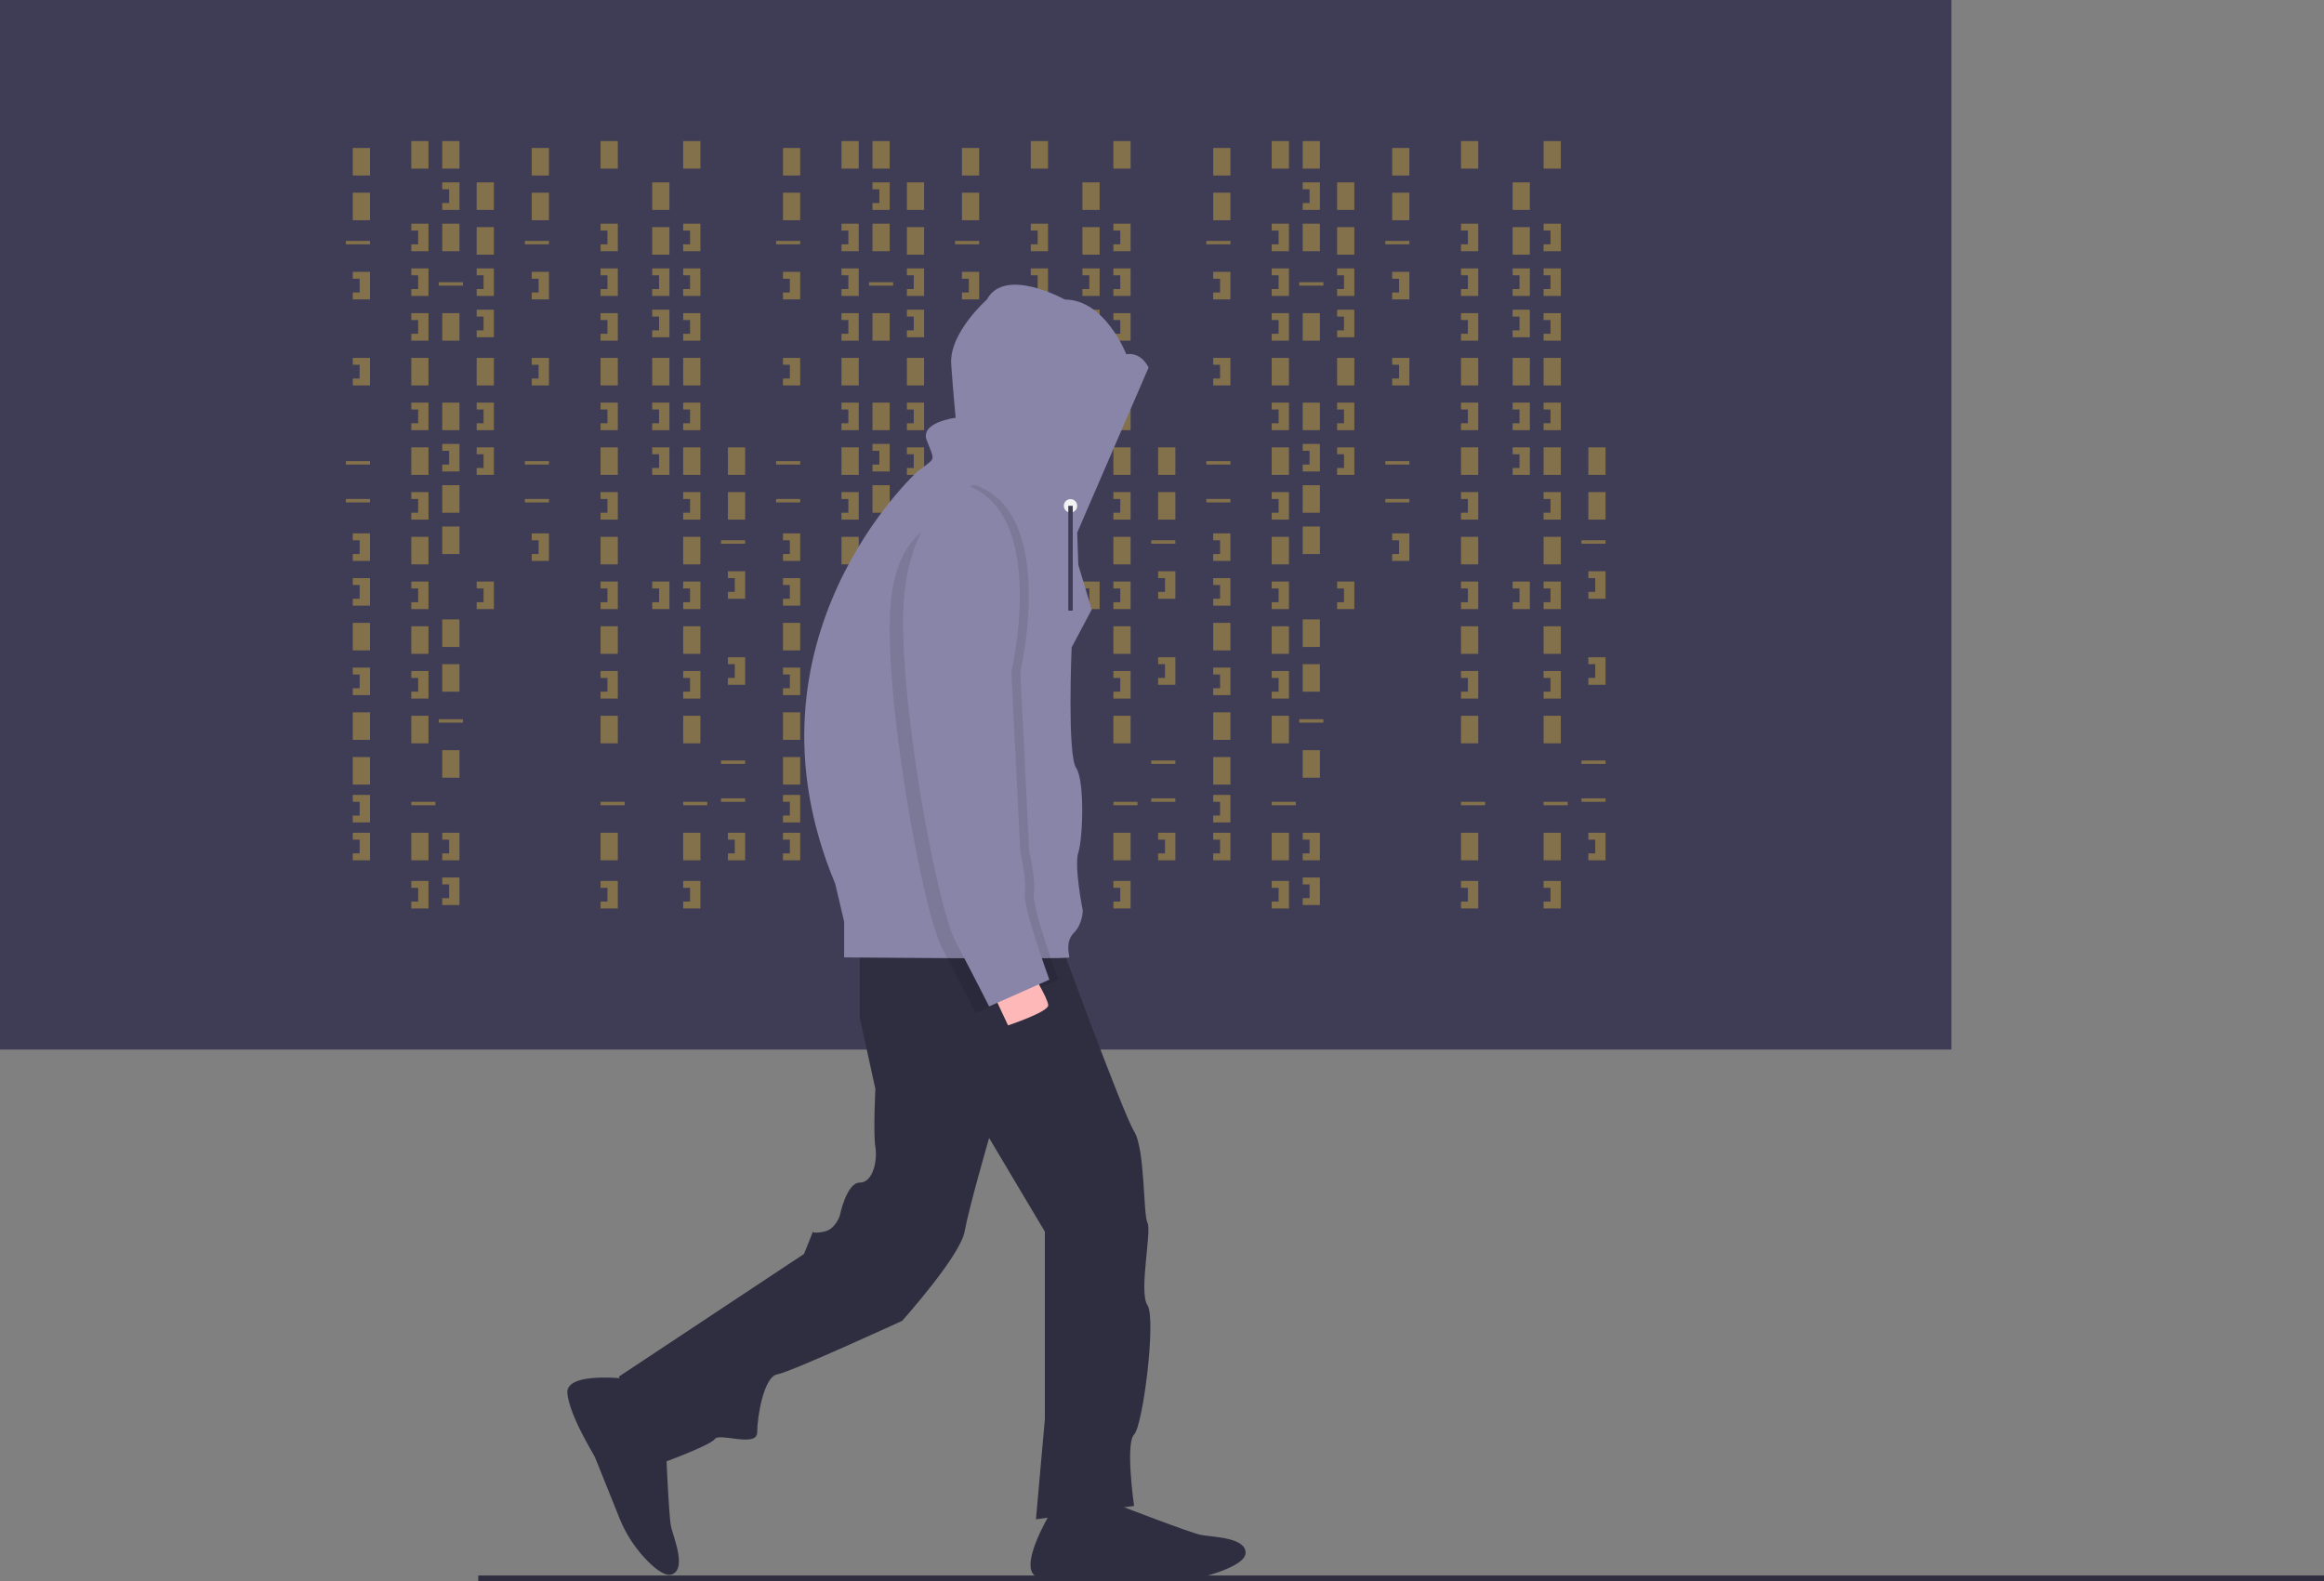 <svg xmlns="http://www.w3.org/2000/svg" data-name="Layer 1" width="1042.039" height="709.089" viewBox="0 0 1042.039 709.089" xmlns:xlink="http://www.w3.org/1999/xlink"><rect x="0" y="0" width="1042.039" height="709.089" fill="#808080" stroke="none"/><title>hacker_mind</title><rect width="875" height="470.679" fill="#3f3d56"/><rect x="158.179" y="66.358" width="7.716" height="12.346" fill="#83714b"/><rect x="184.414" y="63.272" width="7.716" height="12.346" fill="#83714b"/><rect x="198.302" y="63.272" width="7.716" height="12.346" fill="#83714b"/><rect x="198.302" y="100.309" width="7.716" height="12.346" fill="#83714b"/><rect x="213.735" y="81.79" width="7.716" height="12.346" fill="#83714b"/><rect x="213.735" y="101.852" width="7.716" height="12.346" fill="#83714b"/><rect x="198.302" y="140.432" width="7.716" height="12.346" fill="#83714b"/><rect x="213.735" y="160.494" width="7.716" height="12.346" fill="#83714b"/><rect x="198.302" y="236.111" width="7.716" height="12.346" fill="#83714b"/><rect x="184.414" y="160.494" width="7.716" height="12.346" fill="#83714b"/><rect x="158.179" y="86.42" width="7.716" height="12.346" fill="#83714b"/><rect x="158.179" y="279.321" width="7.716" height="12.346" fill="#83714b"/><rect x="158.179" y="319.444" width="7.716" height="12.346" fill="#83714b"/><rect x="158.179" y="339.506" width="7.716" height="12.346" fill="#83714b"/><rect x="155.093" y="108.025" width="10.802" height="1.543" fill="#83714b"/><rect x="196.759" y="126.543" width="10.802" height="1.543" fill="#83714b"/><rect x="155.093" y="206.79" width="10.802" height="1.543" fill="#83714b"/><rect x="155.093" y="223.765" width="10.802" height="1.543" fill="#83714b"/><rect x="196.759" y="322.531" width="10.802" height="1.543" fill="#83714b"/><rect x="184.414" y="359.568" width="10.802" height="1.543" fill="#83714b"/><polygon points="158.179 121.914 158.179 125 161.265 125 161.265 131.173 158.179 131.173 158.179 134.259 165.895 134.259 165.895 121.914 158.179 121.914" fill="#83714b"/><polygon points="184.414 100.309 184.414 103.395 187.5 103.395 187.5 109.568 184.414 109.568 184.414 112.654 192.13 112.654 192.13 100.309 184.414 100.309" fill="#83714b"/><polygon points="213.735 120.37 213.735 123.457 216.821 123.457 216.821 129.63 213.735 129.63 213.735 132.716 221.451 132.716 221.451 120.37 213.735 120.37" fill="#83714b"/><polygon points="213.735 180.556 213.735 183.642 216.821 183.642 216.821 189.815 213.735 189.815 213.735 192.901 221.451 192.901 221.451 180.556 213.735 180.556" fill="#83714b"/><polygon points="213.735 200.617 213.735 203.704 216.821 203.704 216.821 209.877 213.735 209.877 213.735 212.963 221.451 212.963 221.451 200.617 213.735 200.617" fill="#83714b"/><polygon points="213.735 138.889 213.735 141.975 216.821 141.975 216.821 148.148 213.735 148.148 213.735 151.235 221.451 151.235 221.451 138.889 213.735 138.889" fill="#83714b"/><polygon points="198.302 81.79 198.302 84.877 201.389 84.877 201.389 91.049 198.302 91.049 198.302 94.136 206.019 94.136 206.019 81.79 198.302 81.79" fill="#83714b"/><rect x="198.302" y="180.556" width="7.716" height="12.346" fill="#83714b"/><rect x="198.302" y="217.593" width="7.716" height="12.346" fill="#83714b"/><polygon points="198.302 199.074 198.302 202.16 201.389 202.16 201.389 208.333 198.302 208.333 198.302 211.42 206.019 211.42 206.019 199.074 198.302 199.074" fill="#83714b"/><polygon points="184.414 120.37 184.414 123.457 187.5 123.457 187.5 129.63 184.414 129.63 184.414 132.716 192.13 132.716 192.13 120.37 184.414 120.37" fill="#83714b"/><polygon points="184.414 140.432 184.414 143.519 187.5 143.519 187.5 149.691 184.414 149.691 184.414 152.778 192.13 152.778 192.13 140.432 184.414 140.432" fill="#83714b"/><rect x="184.414" y="200.617" width="7.716" height="12.346" fill="#83714b"/><polygon points="184.414 180.556 184.414 183.642 187.5 183.642 187.5 189.815 184.414 189.815 184.414 192.901 192.13 192.901 192.13 180.556 184.414 180.556" fill="#83714b"/><rect x="184.414" y="240.741" width="7.716" height="12.346" fill="#83714b"/><polygon points="184.414 220.679 184.414 223.765 187.5 223.765 187.5 229.938 184.414 229.938 184.414 233.025 192.13 233.025 192.13 220.679 184.414 220.679" fill="#83714b"/><rect x="184.414" y="280.864" width="7.716" height="12.346" fill="#83714b"/><rect x="198.302" y="277.778" width="7.716" height="12.346" fill="#83714b"/><polygon points="184.414 260.802 184.414 263.889 187.5 263.889 187.5 270.062 184.414 270.062 184.414 273.148 192.13 273.148 192.13 260.802 184.414 260.802" fill="#83714b"/><polygon points="213.735 260.802 213.735 263.889 216.821 263.889 216.821 270.062 213.735 270.062 213.735 273.148 221.451 273.148 221.451 260.802 213.735 260.802" fill="#83714b"/><rect x="292.438" y="81.79" width="7.716" height="12.346" fill="#83714b"/><rect x="292.438" y="101.852" width="7.716" height="12.346" fill="#83714b"/><rect x="292.438" y="160.494" width="7.716" height="12.346" fill="#83714b"/><polygon points="292.438 120.37 292.438 123.457 295.525 123.457 295.525 129.63 292.438 129.63 292.438 132.716 300.154 132.716 300.154 120.37 292.438 120.37" fill="#83714b"/><polygon points="292.438 180.556 292.438 183.642 295.525 183.642 295.525 189.815 292.438 189.815 292.438 192.901 300.154 192.901 300.154 180.556 292.438 180.556" fill="#83714b"/><polygon points="292.438 200.617 292.438 203.704 295.525 203.704 295.525 209.877 292.438 209.877 292.438 212.963 300.154 212.963 300.154 200.617 292.438 200.617" fill="#83714b"/><polygon points="292.438 138.889 292.438 141.975 295.525 141.975 295.525 148.148 292.438 148.148 292.438 151.235 300.154 151.235 300.154 138.889 292.438 138.889" fill="#83714b"/><polygon points="292.438 260.802 292.438 263.889 295.525 263.889 295.525 270.062 292.438 270.062 292.438 273.148 300.154 273.148 300.154 260.802 292.438 260.802" fill="#83714b"/><rect x="184.414" y="320.988" width="7.716" height="12.346" fill="#83714b"/><rect x="198.302" y="297.84" width="7.716" height="12.346" fill="#83714b"/><rect x="184.414" y="373.457" width="7.716" height="12.346" fill="#83714b"/><rect x="198.302" y="336.42" width="7.716" height="12.346" fill="#83714b"/><polygon points="184.414 300.926 184.414 304.012 187.5 304.012 187.5 310.185 184.414 310.185 184.414 313.272 192.13 313.272 192.13 300.926 184.414 300.926" fill="#83714b"/><polygon points="184.414 395.062 184.414 398.148 187.5 398.148 187.5 404.321 184.414 404.321 184.414 407.407 192.13 407.407 192.13 395.062 184.414 395.062" fill="#83714b"/><rect x="269.29" y="63.272" width="7.716" height="12.346" fill="#83714b"/><rect x="269.29" y="160.494" width="7.716" height="12.346" fill="#83714b"/><rect x="269.29" y="359.568" width="10.802" height="1.543" fill="#83714b"/><polygon points="269.29 100.309 269.29 103.395 272.377 103.395 272.377 109.568 269.29 109.568 269.29 112.654 277.006 112.654 277.006 100.309 269.29 100.309" fill="#83714b"/><polygon points="269.29 120.37 269.29 123.457 272.377 123.457 272.377 129.63 269.29 129.63 269.29 132.716 277.006 132.716 277.006 120.37 269.29 120.37" fill="#83714b"/><polygon points="269.29 140.432 269.29 143.519 272.377 143.519 272.377 149.691 269.29 149.691 269.29 152.778 277.006 152.778 277.006 140.432 269.29 140.432" fill="#83714b"/><rect x="269.29" y="200.617" width="7.716" height="12.346" fill="#83714b"/><polygon points="269.29 180.556 269.29 183.642 272.377 183.642 272.377 189.815 269.29 189.815 269.29 192.901 277.006 192.901 277.006 180.556 269.29 180.556" fill="#83714b"/><rect x="269.29" y="240.741" width="7.716" height="12.346" fill="#83714b"/><polygon points="269.29 220.679 269.29 223.765 272.377 223.765 272.377 229.938 269.29 229.938 269.29 233.025 277.006 233.025 277.006 220.679 269.29 220.679" fill="#83714b"/><rect x="269.29" y="280.864" width="7.716" height="12.346" fill="#83714b"/><polygon points="269.29 260.802 269.29 263.889 272.377 263.889 272.377 270.062 269.29 270.062 269.29 273.148 277.006 273.148 277.006 260.802 269.29 260.802" fill="#83714b"/><rect x="269.29" y="320.988" width="7.716" height="12.346" fill="#83714b"/><rect x="269.29" y="373.457" width="7.716" height="12.346" fill="#83714b"/><polygon points="269.29 300.926 269.29 304.012 272.377 304.012 272.377 310.185 269.29 310.185 269.29 313.272 277.006 313.272 277.006 300.926 269.29 300.926" fill="#83714b"/><polygon points="269.29 395.062 269.29 398.148 272.377 398.148 272.377 404.321 269.29 404.321 269.29 407.407 277.006 407.407 277.006 395.062 269.29 395.062" fill="#83714b"/><rect x="306.327" y="63.272" width="7.716" height="12.346" fill="#83714b"/><rect x="306.327" y="160.494" width="7.716" height="12.346" fill="#83714b"/><rect x="306.327" y="359.568" width="10.802" height="1.543" fill="#83714b"/><polygon points="306.327 100.309 306.327 103.395 309.414 103.395 309.414 109.568 306.327 109.568 306.327 112.654 314.043 112.654 314.043 100.309 306.327 100.309" fill="#83714b"/><polygon points="306.327 120.37 306.327 123.457 309.414 123.457 309.414 129.63 306.327 129.63 306.327 132.716 314.043 132.716 314.043 120.37 306.327 120.37" fill="#83714b"/><polygon points="306.327 140.432 306.327 143.519 309.414 143.519 309.414 149.691 306.327 149.691 306.327 152.778 314.043 152.778 314.043 140.432 306.327 140.432" fill="#83714b"/><rect x="306.327" y="200.617" width="7.716" height="12.346" fill="#83714b"/><polygon points="306.327 180.556 306.327 183.642 309.414 183.642 309.414 189.815 306.327 189.815 306.327 192.901 314.043 192.901 314.043 180.556 306.327 180.556" fill="#83714b"/><rect x="306.327" y="240.741" width="7.716" height="12.346" fill="#83714b"/><polygon points="306.327 220.679 306.327 223.765 309.414 223.765 309.414 229.938 306.327 229.938 306.327 233.025 314.043 233.025 314.043 220.679 306.327 220.679" fill="#83714b"/><rect x="306.327" y="280.864" width="7.716" height="12.346" fill="#83714b"/><polygon points="306.327 260.802 306.327 263.889 309.414 263.889 309.414 270.062 306.327 270.062 306.327 273.148 314.043 273.148 314.043 260.802 306.327 260.802" fill="#83714b"/><rect x="306.327" y="320.988" width="7.716" height="12.346" fill="#83714b"/><rect x="306.327" y="373.457" width="7.716" height="12.346" fill="#83714b"/><polygon points="306.327 300.926 306.327 304.012 309.414 304.012 309.414 310.185 306.327 310.185 306.327 313.272 314.043 313.272 314.043 300.926 306.327 300.926" fill="#83714b"/><polygon points="306.327 395.062 306.327 398.148 309.414 398.148 309.414 404.321 306.327 404.321 306.327 407.407 314.043 407.407 314.043 395.062 306.327 395.062" fill="#83714b"/><polygon points="198.302 373.457 198.302 376.543 201.389 376.543 201.389 382.716 198.302 382.716 198.302 385.802 206.019 385.802 206.019 373.457 198.302 373.457" fill="#83714b"/><polygon points="198.302 393.519 198.302 396.605 201.389 396.605 201.389 402.778 198.302 402.778 198.302 405.864 206.019 405.864 206.019 393.519 198.302 393.519" fill="#83714b"/><polygon points="158.179 160.494 158.179 163.58 161.265 163.58 161.265 169.753 158.179 169.753 158.179 172.84 165.895 172.84 165.895 160.494 158.179 160.494" fill="#83714b"/><polygon points="158.179 239.198 158.179 242.284 161.265 242.284 161.265 248.457 158.179 248.457 158.179 251.543 165.895 251.543 165.895 239.198 158.179 239.198" fill="#83714b"/><polygon points="158.179 259.259 158.179 262.346 161.265 262.346 161.265 268.519 158.179 268.519 158.179 271.605 165.895 271.605 165.895 259.259 158.179 259.259" fill="#83714b"/><polygon points="158.179 299.383 158.179 302.469 161.265 302.469 161.265 308.642 158.179 308.642 158.179 311.728 165.895 311.728 165.895 299.383 158.179 299.383" fill="#83714b"/><polygon points="158.179 356.481 158.179 359.568 161.265 359.568 161.265 365.741 158.179 365.741 158.179 368.827 165.895 368.827 165.895 356.481 158.179 356.481" fill="#83714b"/><polygon points="158.179 373.457 158.179 376.543 161.265 376.543 161.265 382.716 158.179 382.716 158.179 385.802 165.895 385.802 165.895 373.457 158.179 373.457" fill="#83714b"/><rect x="238.426" y="66.358" width="7.716" height="12.346" fill="#83714b"/><rect x="238.426" y="86.42" width="7.716" height="12.346" fill="#83714b"/><rect x="235.34" y="108.025" width="10.802" height="1.543" fill="#83714b"/><rect x="235.34" y="206.79" width="10.802" height="1.543" fill="#83714b"/><rect x="235.34" y="223.765" width="10.802" height="1.543" fill="#83714b"/><polygon points="238.426 121.914 238.426 125 241.512 125 241.512 131.173 238.426 131.173 238.426 134.259 246.142 134.259 246.142 121.914 238.426 121.914" fill="#83714b"/><polygon points="238.426 160.494 238.426 163.58 241.512 163.58 241.512 169.753 238.426 169.753 238.426 172.84 246.142 172.84 246.142 160.494 238.426 160.494" fill="#83714b"/><polygon points="238.426 239.198 238.426 242.284 241.512 242.284 241.512 248.457 238.426 248.457 238.426 251.543 246.142 251.543 246.142 239.198 238.426 239.198" fill="#83714b"/><rect x="326.389" y="200.617" width="7.716" height="12.346" fill="#83714b"/><rect x="326.389" y="220.679" width="7.716" height="12.346" fill="#83714b"/><rect x="323.302" y="242.284" width="10.802" height="1.543" fill="#83714b"/><rect x="323.302" y="341.049" width="10.802" height="1.543" fill="#83714b"/><rect x="323.302" y="358.025" width="10.802" height="1.543" fill="#83714b"/><polygon points="326.389 256.173 326.389 259.259 329.475 259.259 329.475 265.432 326.389 265.432 326.389 268.519 334.105 268.519 334.105 256.173 326.389 256.173" fill="#83714b"/><polygon points="326.389 294.753 326.389 297.84 329.475 297.84 329.475 304.012 326.389 304.012 326.389 307.099 334.105 307.099 334.105 294.753 326.389 294.753" fill="#83714b"/><polygon points="326.389 373.457 326.389 376.543 329.475 376.543 329.475 382.716 326.389 382.716 326.389 385.802 334.105 385.802 334.105 373.457 326.389 373.457" fill="#83714b"/><rect x="351.08" y="66.358" width="7.716" height="12.346" fill="#83714b"/><rect x="377.315" y="63.272" width="7.716" height="12.346" fill="#83714b"/><rect x="391.204" y="63.272" width="7.716" height="12.346" fill="#83714b"/><rect x="391.204" y="100.309" width="7.716" height="12.346" fill="#83714b"/><rect x="406.636" y="81.79" width="7.716" height="12.346" fill="#83714b"/><rect x="406.636" y="101.852" width="7.716" height="12.346" fill="#83714b"/><rect x="391.204" y="140.432" width="7.716" height="12.346" fill="#83714b"/><rect x="406.636" y="160.494" width="7.716" height="12.346" fill="#83714b"/><rect x="391.204" y="236.111" width="7.716" height="12.346" fill="#83714b"/><rect x="377.315" y="160.494" width="7.716" height="12.346" fill="#83714b"/><rect x="351.08" y="86.42" width="7.716" height="12.346" fill="#83714b"/><rect x="351.08" y="279.321" width="7.716" height="12.346" fill="#83714b"/><rect x="351.08" y="319.444" width="7.716" height="12.346" fill="#83714b"/><rect x="351.08" y="339.506" width="7.716" height="12.346" fill="#83714b"/><rect x="347.994" y="108.025" width="10.802" height="1.543" fill="#83714b"/><rect x="389.66" y="126.543" width="10.802" height="1.543" fill="#83714b"/><rect x="347.994" y="206.79" width="10.802" height="1.543" fill="#83714b"/><rect x="347.994" y="223.765" width="10.802" height="1.543" fill="#83714b"/><rect x="389.66" y="322.531" width="10.802" height="1.543" fill="#83714b"/><rect x="377.315" y="359.568" width="10.802" height="1.543" fill="#83714b"/><polygon points="351.08 121.914 351.08 125 354.167 125 354.167 131.173 351.08 131.173 351.08 134.259 358.796 134.259 358.796 121.914 351.08 121.914" fill="#83714b"/><polygon points="377.315 100.309 377.315 103.395 380.401 103.395 380.401 109.568 377.315 109.568 377.315 112.654 385.031 112.654 385.031 100.309 377.315 100.309" fill="#83714b"/><polygon points="406.636 120.37 406.636 123.457 409.722 123.457 409.722 129.63 406.636 129.63 406.636 132.716 414.352 132.716 414.352 120.37 406.636 120.37" fill="#83714b"/><polygon points="406.636 180.556 406.636 183.642 409.722 183.642 409.722 189.815 406.636 189.815 406.636 192.901 414.352 192.901 414.352 180.556 406.636 180.556" fill="#83714b"/><polygon points="406.636 200.617 406.636 203.704 409.722 203.704 409.722 209.877 406.636 209.877 406.636 212.963 414.352 212.963 414.352 200.617 406.636 200.617" fill="#83714b"/><polygon points="406.636 138.889 406.636 141.975 409.722 141.975 409.722 148.148 406.636 148.148 406.636 151.235 414.352 151.235 414.352 138.889 406.636 138.889" fill="#83714b"/><polygon points="391.204 81.79 391.204 84.877 394.29 84.877 394.29 91.049 391.204 91.049 391.204 94.136 398.92 94.136 398.92 81.79 391.204 81.79" fill="#83714b"/><rect x="391.204" y="180.556" width="7.716" height="12.346" fill="#83714b"/><rect x="391.204" y="217.593" width="7.716" height="12.346" fill="#83714b"/><polygon points="391.204 199.074 391.204 202.16 394.29 202.16 394.29 208.333 391.204 208.333 391.204 211.42 398.92 211.42 398.92 199.074 391.204 199.074" fill="#83714b"/><polygon points="377.315 120.37 377.315 123.457 380.401 123.457 380.401 129.63 377.315 129.63 377.315 132.716 385.031 132.716 385.031 120.37 377.315 120.37" fill="#83714b"/><polygon points="377.315 140.432 377.315 143.519 380.401 143.519 380.401 149.691 377.315 149.691 377.315 152.778 385.031 152.778 385.031 140.432 377.315 140.432" fill="#83714b"/><rect x="377.315" y="200.617" width="7.716" height="12.346" fill="#83714b"/><polygon points="377.315 180.556 377.315 183.642 380.401 183.642 380.401 189.815 377.315 189.815 377.315 192.901 385.031 192.901 385.031 180.556 377.315 180.556" fill="#83714b"/><rect x="377.315" y="240.741" width="7.716" height="12.346" fill="#83714b"/><polygon points="377.315 220.679 377.315 223.765 380.401 223.765 380.401 229.938 377.315 229.938 377.315 233.025 385.031 233.025 385.031 220.679 377.315 220.679" fill="#83714b"/><rect x="377.315" y="280.864" width="7.716" height="12.346" fill="#83714b"/><rect x="391.204" y="277.778" width="7.716" height="12.346" fill="#83714b"/><polygon points="377.315 260.802 377.315 263.889 380.401 263.889 380.401 270.062 377.315 270.062 377.315 273.148 385.031 273.148 385.031 260.802 377.315 260.802" fill="#83714b"/><polygon points="406.636 260.802 406.636 263.889 409.722 263.889 409.722 270.062 406.636 270.062 406.636 273.148 414.352 273.148 414.352 260.802 406.636 260.802" fill="#83714b"/><rect x="485.34" y="81.79" width="7.716" height="12.346" fill="#83714b"/><rect x="485.34" y="101.852" width="7.716" height="12.346" fill="#83714b"/><rect x="485.34" y="160.494" width="7.716" height="12.346" fill="#83714b"/><polygon points="485.34 120.37 485.34 123.457 488.426 123.457 488.426 129.63 485.34 129.63 485.34 132.716 493.056 132.716 493.056 120.37 485.34 120.37" fill="#83714b"/><polygon points="485.34 180.556 485.34 183.642 488.426 183.642 488.426 189.815 485.34 189.815 485.34 192.901 493.056 192.901 493.056 180.556 485.34 180.556" fill="#83714b"/><polygon points="485.34 200.617 485.34 203.704 488.426 203.704 488.426 209.877 485.34 209.877 485.34 212.963 493.056 212.963 493.056 200.617 485.34 200.617" fill="#83714b"/><polygon points="485.34 138.889 485.34 141.975 488.426 141.975 488.426 148.148 485.34 148.148 485.34 151.235 493.056 151.235 493.056 138.889 485.34 138.889" fill="#83714b"/><polygon points="485.34 260.802 485.34 263.889 488.426 263.889 488.426 270.062 485.34 270.062 485.34 273.148 493.056 273.148 493.056 260.802 485.34 260.802" fill="#83714b"/><rect x="377.315" y="320.988" width="7.716" height="12.346" fill="#83714b"/><rect x="391.204" y="297.84" width="7.716" height="12.346" fill="#83714b"/><rect x="377.315" y="373.457" width="7.716" height="12.346" fill="#83714b"/><rect x="391.204" y="336.42" width="7.716" height="12.346" fill="#83714b"/><polygon points="377.315 300.926 377.315 304.012 380.401 304.012 380.401 310.185 377.315 310.185 377.315 313.272 385.031 313.272 385.031 300.926 377.315 300.926" fill="#83714b"/><polygon points="377.315 395.062 377.315 398.148 380.401 398.148 380.401 404.321 377.315 404.321 377.315 407.407 385.031 407.407 385.031 395.062 377.315 395.062" fill="#83714b"/><rect x="462.191" y="63.272" width="7.716" height="12.346" fill="#83714b"/><rect x="462.191" y="160.494" width="7.716" height="12.346" fill="#83714b"/><rect x="462.191" y="359.568" width="10.802" height="1.543" fill="#83714b"/><polygon points="462.191 100.309 462.191 103.395 465.278 103.395 465.278 109.568 462.191 109.568 462.191 112.654 469.907 112.654 469.907 100.309 462.191 100.309" fill="#83714b"/><polygon points="462.191 120.37 462.191 123.457 465.278 123.457 465.278 129.63 462.191 129.63 462.191 132.716 469.907 132.716 469.907 120.37 462.191 120.37" fill="#83714b"/><polygon points="462.191 140.432 462.191 143.519 465.278 143.519 465.278 149.691 462.191 149.691 462.191 152.778 469.907 152.778 469.907 140.432 462.191 140.432" fill="#83714b"/><rect x="462.191" y="200.617" width="7.716" height="12.346" fill="#83714b"/><polygon points="462.191 180.556 462.191 183.642 465.278 183.642 465.278 189.815 462.191 189.815 462.191 192.901 469.907 192.901 469.907 180.556 462.191 180.556" fill="#83714b"/><rect x="462.191" y="240.741" width="7.716" height="12.346" fill="#83714b"/><polygon points="462.191 220.679 462.191 223.765 465.278 223.765 465.278 229.938 462.191 229.938 462.191 233.025 469.907 233.025 469.907 220.679 462.191 220.679" fill="#83714b"/><rect x="462.191" y="280.864" width="7.716" height="12.346" fill="#83714b"/><polygon points="462.191 260.802 462.191 263.889 465.278 263.889 465.278 270.062 462.191 270.062 462.191 273.148 469.907 273.148 469.907 260.802 462.191 260.802" fill="#83714b"/><rect x="462.191" y="320.988" width="7.716" height="12.346" fill="#83714b"/><rect x="462.191" y="373.457" width="7.716" height="12.346" fill="#83714b"/><polygon points="462.191 300.926 462.191 304.012 465.278 304.012 465.278 310.185 462.191 310.185 462.191 313.272 469.907 313.272 469.907 300.926 462.191 300.926" fill="#83714b"/><polygon points="462.191 395.062 462.191 398.148 465.278 398.148 465.278 404.321 462.191 404.321 462.191 407.407 469.907 407.407 469.907 395.062 462.191 395.062" fill="#83714b"/><rect x="499.228" y="63.272" width="7.716" height="12.346" fill="#83714b"/><rect x="499.228" y="160.494" width="7.716" height="12.346" fill="#83714b"/><rect x="499.228" y="359.568" width="10.802" height="1.543" fill="#83714b"/><polygon points="499.228 100.309 499.228 103.395 502.315 103.395 502.315 109.568 499.228 109.568 499.228 112.654 506.944 112.654 506.944 100.309 499.228 100.309" fill="#83714b"/><polygon points="499.228 120.37 499.228 123.457 502.315 123.457 502.315 129.63 499.228 129.63 499.228 132.716 506.944 132.716 506.944 120.37 499.228 120.37" fill="#83714b"/><polygon points="499.228 140.432 499.228 143.519 502.315 143.519 502.315 149.691 499.228 149.691 499.228 152.778 506.944 152.778 506.944 140.432 499.228 140.432" fill="#83714b"/><rect x="499.228" y="200.617" width="7.716" height="12.346" fill="#83714b"/><polygon points="499.228 180.556 499.228 183.642 502.315 183.642 502.315 189.815 499.228 189.815 499.228 192.901 506.944 192.901 506.944 180.556 499.228 180.556" fill="#83714b"/><rect x="499.228" y="240.741" width="7.716" height="12.346" fill="#83714b"/><polygon points="499.228 220.679 499.228 223.765 502.315 223.765 502.315 229.938 499.228 229.938 499.228 233.025 506.944 233.025 506.944 220.679 499.228 220.679" fill="#83714b"/><rect x="499.228" y="280.864" width="7.716" height="12.346" fill="#83714b"/><polygon points="499.228 260.802 499.228 263.889 502.315 263.889 502.315 270.062 499.228 270.062 499.228 273.148 506.944 273.148 506.944 260.802 499.228 260.802" fill="#83714b"/><rect x="499.228" y="320.988" width="7.716" height="12.346" fill="#83714b"/><rect x="499.228" y="373.457" width="7.716" height="12.346" fill="#83714b"/><polygon points="499.228 300.926 499.228 304.012 502.315 304.012 502.315 310.185 499.228 310.185 499.228 313.272 506.944 313.272 506.944 300.926 499.228 300.926" fill="#83714b"/><polygon points="499.228 395.062 499.228 398.148 502.315 398.148 502.315 404.321 499.228 404.321 499.228 407.407 506.944 407.407 506.944 395.062 499.228 395.062" fill="#83714b"/><polygon points="391.204 373.457 391.204 376.543 394.29 376.543 394.29 382.716 391.204 382.716 391.204 385.802 398.92 385.802 398.92 373.457 391.204 373.457" fill="#83714b"/><polygon points="391.204 393.519 391.204 396.605 394.29 396.605 394.29 402.778 391.204 402.778 391.204 405.864 398.92 405.864 398.92 393.519 391.204 393.519" fill="#83714b"/><polygon points="351.08 160.494 351.08 163.58 354.167 163.58 354.167 169.753 351.08 169.753 351.08 172.84 358.796 172.84 358.796 160.494 351.08 160.494" fill="#83714b"/><polygon points="351.08 239.198 351.08 242.284 354.167 242.284 354.167 248.457 351.08 248.457 351.08 251.543 358.796 251.543 358.796 239.198 351.08 239.198" fill="#83714b"/><polygon points="351.08 259.259 351.08 262.346 354.167 262.346 354.167 268.519 351.08 268.519 351.08 271.605 358.796 271.605 358.796 259.259 351.08 259.259" fill="#83714b"/><polygon points="351.08 299.383 351.08 302.469 354.167 302.469 354.167 308.642 351.08 308.642 351.08 311.728 358.796 311.728 358.796 299.383 351.08 299.383" fill="#83714b"/><polygon points="351.08 356.481 351.08 359.568 354.167 359.568 354.167 365.741 351.08 365.741 351.08 368.827 358.796 368.827 358.796 356.481 351.08 356.481" fill="#83714b"/><polygon points="351.08 373.457 351.08 376.543 354.167 376.543 354.167 382.716 351.08 382.716 351.08 385.802 358.796 385.802 358.796 373.457 351.08 373.457" fill="#83714b"/><rect x="431.327" y="66.358" width="7.716" height="12.346" fill="#83714b"/><rect x="431.327" y="86.42" width="7.716" height="12.346" fill="#83714b"/><rect x="428.241" y="108.025" width="10.802" height="1.543" fill="#83714b"/><rect x="428.241" y="206.79" width="10.802" height="1.543" fill="#83714b"/><rect x="428.241" y="223.765" width="10.802" height="1.543" fill="#83714b"/><polygon points="431.327 121.914 431.327 125 434.414 125 434.414 131.173 431.327 131.173 431.327 134.259 439.043 134.259 439.043 121.914 431.327 121.914" fill="#83714b"/><polygon points="431.327 160.494 431.327 163.58 434.414 163.58 434.414 169.753 431.327 169.753 431.327 172.84 439.043 172.84 439.043 160.494 431.327 160.494" fill="#83714b"/><polygon points="431.327 239.198 431.327 242.284 434.414 242.284 434.414 248.457 431.327 248.457 431.327 251.543 439.043 251.543 439.043 239.198 431.327 239.198" fill="#83714b"/><rect x="519.29" y="200.617" width="7.716" height="12.346" fill="#83714b"/><rect x="519.29" y="220.679" width="7.716" height="12.346" fill="#83714b"/><rect x="516.204" y="242.284" width="10.802" height="1.543" fill="#83714b"/><rect x="516.204" y="341.049" width="10.802" height="1.543" fill="#83714b"/><rect x="516.204" y="358.025" width="10.802" height="1.543" fill="#83714b"/><polygon points="519.29 256.173 519.29 259.259 522.377 259.259 522.377 265.432 519.29 265.432 519.29 268.519 527.006 268.519 527.006 256.173 519.29 256.173" fill="#83714b"/><polygon points="519.29 294.753 519.29 297.84 522.377 297.84 522.377 304.012 519.29 304.012 519.29 307.099 527.006 307.099 527.006 294.753 519.29 294.753" fill="#83714b"/><polygon points="519.29 373.457 519.29 376.543 522.377 376.543 522.377 382.716 519.29 382.716 519.29 385.802 527.006 385.802 527.006 373.457 519.29 373.457" fill="#83714b"/><rect x="543.981" y="66.358" width="7.716" height="12.346" fill="#83714b"/><rect x="570.216" y="63.272" width="7.716" height="12.346" fill="#83714b"/><rect x="584.105" y="63.272" width="7.716" height="12.346" fill="#83714b"/><rect x="584.105" y="100.309" width="7.716" height="12.346" fill="#83714b"/><rect x="599.537" y="81.79" width="7.716" height="12.346" fill="#83714b"/><rect x="599.537" y="101.852" width="7.716" height="12.346" fill="#83714b"/><rect x="584.105" y="140.432" width="7.716" height="12.346" fill="#83714b"/><rect x="599.537" y="160.494" width="7.716" height="12.346" fill="#83714b"/><rect x="584.105" y="236.111" width="7.716" height="12.346" fill="#83714b"/><rect x="570.216" y="160.494" width="7.716" height="12.346" fill="#83714b"/><rect x="543.981" y="86.42" width="7.716" height="12.346" fill="#83714b"/><rect x="543.981" y="279.321" width="7.716" height="12.346" fill="#83714b"/><rect x="543.981" y="319.444" width="7.716" height="12.346" fill="#83714b"/><rect x="543.981" y="339.506" width="7.716" height="12.346" fill="#83714b"/><rect x="540.895" y="108.025" width="10.802" height="1.543" fill="#83714b"/><rect x="582.562" y="126.543" width="10.802" height="1.543" fill="#83714b"/><rect x="540.895" y="206.79" width="10.802" height="1.543" fill="#83714b"/><rect x="540.895" y="223.765" width="10.802" height="1.543" fill="#83714b"/><rect x="582.562" y="322.531" width="10.802" height="1.543" fill="#83714b"/><rect x="570.216" y="359.568" width="10.802" height="1.543" fill="#83714b"/><polygon points="543.981 121.914 543.981 125 547.068 125 547.068 131.173 543.981 131.173 543.981 134.259 551.698 134.259 551.698 121.914 543.981 121.914" fill="#83714b"/><polygon points="570.216 100.309 570.216 103.395 573.302 103.395 573.302 109.568 570.216 109.568 570.216 112.654 577.932 112.654 577.932 100.309 570.216 100.309" fill="#83714b"/><polygon points="599.537 120.37 599.537 123.457 602.623 123.457 602.623 129.63 599.537 129.63 599.537 132.716 607.253 132.716 607.253 120.37 599.537 120.37" fill="#83714b"/><polygon points="599.537 180.556 599.537 183.642 602.623 183.642 602.623 189.815 599.537 189.815 599.537 192.901 607.253 192.901 607.253 180.556 599.537 180.556" fill="#83714b"/><polygon points="599.537 200.617 599.537 203.704 602.623 203.704 602.623 209.877 599.537 209.877 599.537 212.963 607.253 212.963 607.253 200.617 599.537 200.617" fill="#83714b"/><polygon points="599.537 138.889 599.537 141.975 602.623 141.975 602.623 148.148 599.537 148.148 599.537 151.235 607.253 151.235 607.253 138.889 599.537 138.889" fill="#83714b"/><polygon points="584.105 81.79 584.105 84.877 587.191 84.877 587.191 91.049 584.105 91.049 584.105 94.136 591.821 94.136 591.821 81.79 584.105 81.79" fill="#83714b"/><rect x="584.105" y="180.556" width="7.716" height="12.346" fill="#83714b"/><rect x="584.105" y="217.593" width="7.716" height="12.346" fill="#83714b"/><polygon points="584.105 199.074 584.105 202.16 587.191 202.16 587.191 208.333 584.105 208.333 584.105 211.42 591.821 211.42 591.821 199.074 584.105 199.074" fill="#83714b"/><polygon points="570.216 120.37 570.216 123.457 573.302 123.457 573.302 129.63 570.216 129.63 570.216 132.716 577.932 132.716 577.932 120.37 570.216 120.37" fill="#83714b"/><polygon points="570.216 140.432 570.216 143.519 573.302 143.519 573.302 149.691 570.216 149.691 570.216 152.778 577.932 152.778 577.932 140.432 570.216 140.432" fill="#83714b"/><rect x="570.216" y="200.617" width="7.716" height="12.346" fill="#83714b"/><polygon points="570.216 180.556 570.216 183.642 573.302 183.642 573.302 189.815 570.216 189.815 570.216 192.901 577.932 192.901 577.932 180.556 570.216 180.556" fill="#83714b"/><rect x="570.216" y="240.741" width="7.716" height="12.346" fill="#83714b"/><polygon points="570.216 220.679 570.216 223.765 573.302 223.765 573.302 229.938 570.216 229.938 570.216 233.025 577.932 233.025 577.932 220.679 570.216 220.679" fill="#83714b"/><rect x="570.216" y="280.864" width="7.716" height="12.346" fill="#83714b"/><rect x="584.105" y="277.778" width="7.716" height="12.346" fill="#83714b"/><polygon points="570.216 260.802 570.216 263.889 573.302 263.889 573.302 270.062 570.216 270.062 570.216 273.148 577.932 273.148 577.932 260.802 570.216 260.802" fill="#83714b"/><polygon points="599.537 260.802 599.537 263.889 602.623 263.889 602.623 270.062 599.537 270.062 599.537 273.148 607.253 273.148 607.253 260.802 599.537 260.802" fill="#83714b"/><rect x="678.241" y="81.79" width="7.716" height="12.346" fill="#83714b"/><rect x="678.241" y="101.852" width="7.716" height="12.346" fill="#83714b"/><rect x="678.241" y="160.494" width="7.716" height="12.346" fill="#83714b"/><polygon points="678.241 120.37 678.241 123.457 681.327 123.457 681.327 129.63 678.241 129.63 678.241 132.716 685.957 132.716 685.957 120.37 678.241 120.37" fill="#83714b"/><polygon points="678.241 180.556 678.241 183.642 681.327 183.642 681.327 189.815 678.241 189.815 678.241 192.901 685.957 192.901 685.957 180.556 678.241 180.556" fill="#83714b"/><polygon points="678.241 200.617 678.241 203.704 681.327 203.704 681.327 209.877 678.241 209.877 678.241 212.963 685.957 212.963 685.957 200.617 678.241 200.617" fill="#83714b"/><polygon points="678.241 138.889 678.241 141.975 681.327 141.975 681.327 148.148 678.241 148.148 678.241 151.235 685.957 151.235 685.957 138.889 678.241 138.889" fill="#83714b"/><polygon points="678.241 260.802 678.241 263.889 681.327 263.889 681.327 270.062 678.241 270.062 678.241 273.148 685.957 273.148 685.957 260.802 678.241 260.802" fill="#83714b"/><rect x="570.216" y="320.988" width="7.716" height="12.346" fill="#83714b"/><rect x="584.105" y="297.84" width="7.716" height="12.346" fill="#83714b"/><rect x="570.216" y="373.457" width="7.716" height="12.346" fill="#83714b"/><rect x="584.105" y="336.42" width="7.716" height="12.346" fill="#83714b"/><polygon points="570.216 300.926 570.216 304.012 573.302 304.012 573.302 310.185 570.216 310.185 570.216 313.272 577.932 313.272 577.932 300.926 570.216 300.926" fill="#83714b"/><polygon points="570.216 395.062 570.216 398.148 573.302 398.148 573.302 404.321 570.216 404.321 570.216 407.407 577.932 407.407 577.932 395.062 570.216 395.062" fill="#83714b"/><rect x="655.093" y="63.272" width="7.716" height="12.346" fill="#83714b"/><rect x="655.093" y="160.494" width="7.716" height="12.346" fill="#83714b"/><rect x="655.093" y="359.568" width="10.802" height="1.543" fill="#83714b"/><polygon points="655.093 100.309 655.093 103.395 658.179 103.395 658.179 109.568 655.093 109.568 655.093 112.654 662.809 112.654 662.809 100.309 655.093 100.309" fill="#83714b"/><polygon points="655.093 120.37 655.093 123.457 658.179 123.457 658.179 129.63 655.093 129.63 655.093 132.716 662.809 132.716 662.809 120.37 655.093 120.37" fill="#83714b"/><polygon points="655.093 140.432 655.093 143.519 658.179 143.519 658.179 149.691 655.093 149.691 655.093 152.778 662.809 152.778 662.809 140.432 655.093 140.432" fill="#83714b"/><rect x="655.093" y="200.617" width="7.716" height="12.346" fill="#83714b"/><polygon points="655.093 180.556 655.093 183.642 658.179 183.642 658.179 189.815 655.093 189.815 655.093 192.901 662.809 192.901 662.809 180.556 655.093 180.556" fill="#83714b"/><rect x="655.093" y="240.741" width="7.716" height="12.346" fill="#83714b"/><polygon points="655.093 220.679 655.093 223.765 658.179 223.765 658.179 229.938 655.093 229.938 655.093 233.025 662.809 233.025 662.809 220.679 655.093 220.679" fill="#83714b"/><rect x="655.093" y="280.864" width="7.716" height="12.346" fill="#83714b"/><polygon points="655.093 260.802 655.093 263.889 658.179 263.889 658.179 270.062 655.093 270.062 655.093 273.148 662.809 273.148 662.809 260.802 655.093 260.802" fill="#83714b"/><rect x="655.093" y="320.988" width="7.716" height="12.346" fill="#83714b"/><rect x="655.093" y="373.457" width="7.716" height="12.346" fill="#83714b"/><polygon points="655.093 300.926 655.093 304.012 658.179 304.012 658.179 310.185 655.093 310.185 655.093 313.272 662.809 313.272 662.809 300.926 655.093 300.926" fill="#83714b"/><polygon points="655.093 395.062 655.093 398.148 658.179 398.148 658.179 404.321 655.093 404.321 655.093 407.407 662.809 407.407 662.809 395.062 655.093 395.062" fill="#83714b"/><rect x="692.13" y="63.272" width="7.716" height="12.346" fill="#83714b"/><rect x="692.13" y="160.494" width="7.716" height="12.346" fill="#83714b"/><rect x="692.13" y="359.568" width="10.802" height="1.543" fill="#83714b"/><polygon points="692.13 100.309 692.13 103.395 695.216 103.395 695.216 109.568 692.13 109.568 692.13 112.654 699.846 112.654 699.846 100.309 692.13 100.309" fill="#83714b"/><polygon points="692.13 120.37 692.13 123.457 695.216 123.457 695.216 129.63 692.13 129.63 692.13 132.716 699.846 132.716 699.846 120.37 692.13 120.37" fill="#83714b"/><polygon points="692.13 140.432 692.13 143.519 695.216 143.519 695.216 149.691 692.13 149.691 692.13 152.778 699.846 152.778 699.846 140.432 692.13 140.432" fill="#83714b"/><rect x="692.13" y="200.617" width="7.716" height="12.346" fill="#83714b"/><polygon points="692.13 180.556 692.13 183.642 695.216 183.642 695.216 189.815 692.13 189.815 692.13 192.901 699.846 192.901 699.846 180.556 692.13 180.556" fill="#83714b"/><rect x="692.13" y="240.741" width="7.716" height="12.346" fill="#83714b"/><polygon points="692.13 220.679 692.13 223.765 695.216 223.765 695.216 229.938 692.13 229.938 692.13 233.025 699.846 233.025 699.846 220.679 692.13 220.679" fill="#83714b"/><rect x="692.13" y="280.864" width="7.716" height="12.346" fill="#83714b"/><polygon points="692.13 260.802 692.13 263.889 695.216 263.889 695.216 270.062 692.13 270.062 692.13 273.148 699.846 273.148 699.846 260.802 692.13 260.802" fill="#83714b"/><rect x="692.13" y="320.988" width="7.716" height="12.346" fill="#83714b"/><rect x="692.13" y="373.457" width="7.716" height="12.346" fill="#83714b"/><polygon points="692.13 300.926 692.13 304.012 695.216 304.012 695.216 310.185 692.13 310.185 692.13 313.272 699.846 313.272 699.846 300.926 692.13 300.926" fill="#83714b"/><polygon points="692.13 395.062 692.13 398.148 695.216 398.148 695.216 404.321 692.13 404.321 692.13 407.407 699.846 407.407 699.846 395.062 692.13 395.062" fill="#83714b"/><polygon points="584.105 373.457 584.105 376.543 587.191 376.543 587.191 382.716 584.105 382.716 584.105 385.802 591.821 385.802 591.821 373.457 584.105 373.457" fill="#83714b"/><polygon points="584.105 393.519 584.105 396.605 587.191 396.605 587.191 402.778 584.105 402.778 584.105 405.864 591.821 405.864 591.821 393.519 584.105 393.519" fill="#83714b"/><polygon points="543.981 160.494 543.981 163.58 547.068 163.58 547.068 169.753 543.981 169.753 543.981 172.84 551.698 172.84 551.698 160.494 543.981 160.494" fill="#83714b"/><polygon points="543.981 239.198 543.981 242.284 547.068 242.284 547.068 248.457 543.981 248.457 543.981 251.543 551.698 251.543 551.698 239.198 543.981 239.198" fill="#83714b"/><polygon points="543.981 259.259 543.981 262.346 547.068 262.346 547.068 268.519 543.981 268.519 543.981 271.605 551.698 271.605 551.698 259.259 543.981 259.259" fill="#83714b"/><polygon points="543.981 299.383 543.981 302.469 547.068 302.469 547.068 308.642 543.981 308.642 543.981 311.728 551.698 311.728 551.698 299.383 543.981 299.383" fill="#83714b"/><polygon points="543.981 356.481 543.981 359.568 547.068 359.568 547.068 365.741 543.981 365.741 543.981 368.827 551.698 368.827 551.698 356.481 543.981 356.481" fill="#83714b"/><polygon points="543.981 373.457 543.981 376.543 547.068 376.543 547.068 382.716 543.981 382.716 543.981 385.802 551.698 385.802 551.698 373.457 543.981 373.457" fill="#83714b"/><rect x="624.228" y="66.358" width="7.716" height="12.346" fill="#83714b"/><rect x="624.228" y="86.42" width="7.716" height="12.346" fill="#83714b"/><rect x="621.142" y="108.025" width="10.802" height="1.543" fill="#83714b"/><rect x="621.142" y="206.79" width="10.802" height="1.543" fill="#83714b"/><rect x="621.142" y="223.765" width="10.802" height="1.543" fill="#83714b"/><polygon points="624.228 121.914 624.228 125 627.315 125 627.315 131.173 624.228 131.173 624.228 134.259 631.944 134.259 631.944 121.914 624.228 121.914" fill="#83714b"/><polygon points="624.228 160.494 624.228 163.58 627.315 163.58 627.315 169.753 624.228 169.753 624.228 172.84 631.944 172.84 631.944 160.494 624.228 160.494" fill="#83714b"/><polygon points="624.228 239.198 624.228 242.284 627.315 242.284 627.315 248.457 624.228 248.457 624.228 251.543 631.944 251.543 631.944 239.198 624.228 239.198" fill="#83714b"/><rect x="712.191" y="200.617" width="7.716" height="12.346" fill="#83714b"/><rect x="712.191" y="220.679" width="7.716" height="12.346" fill="#83714b"/><rect x="709.105" y="242.284" width="10.802" height="1.543" fill="#83714b"/><rect x="709.105" y="341.049" width="10.802" height="1.543" fill="#83714b"/><rect x="709.105" y="358.025" width="10.802" height="1.543" fill="#83714b"/><polygon points="712.191 256.173 712.191 259.259 715.278 259.259 715.278 265.432 712.191 265.432 712.191 268.519 719.907 268.519 719.907 256.173 712.191 256.173" fill="#83714b"/><polygon points="712.191 294.753 712.191 297.84 715.278 297.84 715.278 304.012 712.191 304.012 712.191 307.099 719.907 307.099 719.907 294.753 712.191 294.753" fill="#83714b"/><polygon points="712.191 373.457 712.191 376.543 715.278 376.543 715.278 382.716 712.191 382.716 712.191 385.802 719.907 385.802 719.907 373.457 712.191 373.457" fill="#83714b"/><rect x="214.435" y="706.534" width="827.604" height="2.554" fill="#2f2e41"/><path d="M464.48,499.795v52l7,32s-1,20,0,26-1,16-7,16-9,15-9,15-2,6-7,7-5,0-5,0l-4,10-83,55,16,40s25-9,27-12,19,4,19-3,3-25,9-26,56-24,56-24,26-29,28-40,11-42,11-42l25,42v84l-4,45,44-6s-4-28,0-32,10-52,6-58,2-33,0-37-1-33-6-41-35-90-35-90Z" transform="translate(-78.98 -95.456)" fill="#2f2e41"/><path d="M549.48,774.795s-15,25-5,28,29,0,31,0,38,1,38,1,24-5,24-12-15-7-20-8-36-13-36-13Z" transform="translate(-78.98 -95.456)" fill="#2f2e41"/><path d="M361.073,713.923s-28.902-3.827-27.681,6.541,11.527,26.611,12.322,28.446c.538,1.243,6.854,16.978,10.875,27.006a58.476,58.476,0,0,0,12.835,19.652c3.931,3.929,8.216,7.079,11.026,5.862,6.423-2.782.461-16.547-.608-21.532s-2.38-38.201-2.38-38.201Z" transform="translate(-78.98 -95.456)" fill="#2f2e41"/><path d="M561.98,334.295l32-74s-3-7-10-6c0,0-9.5-24.5-27.5-24.5,0,0-27-15-35,0,0,0-17,15-16,29s2,24,2,24-16,2-13,10,4,8,0,11l-4,3s-83,75-37,185l4,17v16s101,1,101,0-2-7,2-11,4-10,4-10-4-20-2-26,3-32-1-38-2-54-2-54l9-17-3-10-3-10Z" transform="translate(-78.98 -95.456)" fill="#8985a8"/><path d="M553.48,534.795s-12-33-11-39-2-18-2-18l-4-81s17-72-21-84c0,0-9.615,4.196-17.494,17.697-7.791,3.47-17.244,12.252-19.506,34.303-4,39,14,139,23,156s15,29,15,29l9.406-4.181c.388.77.594,1.181.594,1.181Z" transform="translate(-78.98 -95.456)" opacity="0.1"/><circle cx="480" cy="226.84" r="3" fill="#f2f2f2"/><rect x="479" y="226.84" width="2" height="47" fill="#3f3d56"/><path d="M522.98,538.295l8,17s18-6,18-9-8-16-8-16Z" transform="translate(-78.98 -95.456)" fill="#ffb8b8"/><path d="M511.48,312.795s-23,10-27,49,14,139,23,156,15,29,15,29l27-12s-12-33-11-39-2-18-2-18l-4-81S549.48,324.795,511.48,312.795Z" transform="translate(-78.98 -95.456)" fill="#8985a8"/></svg>
